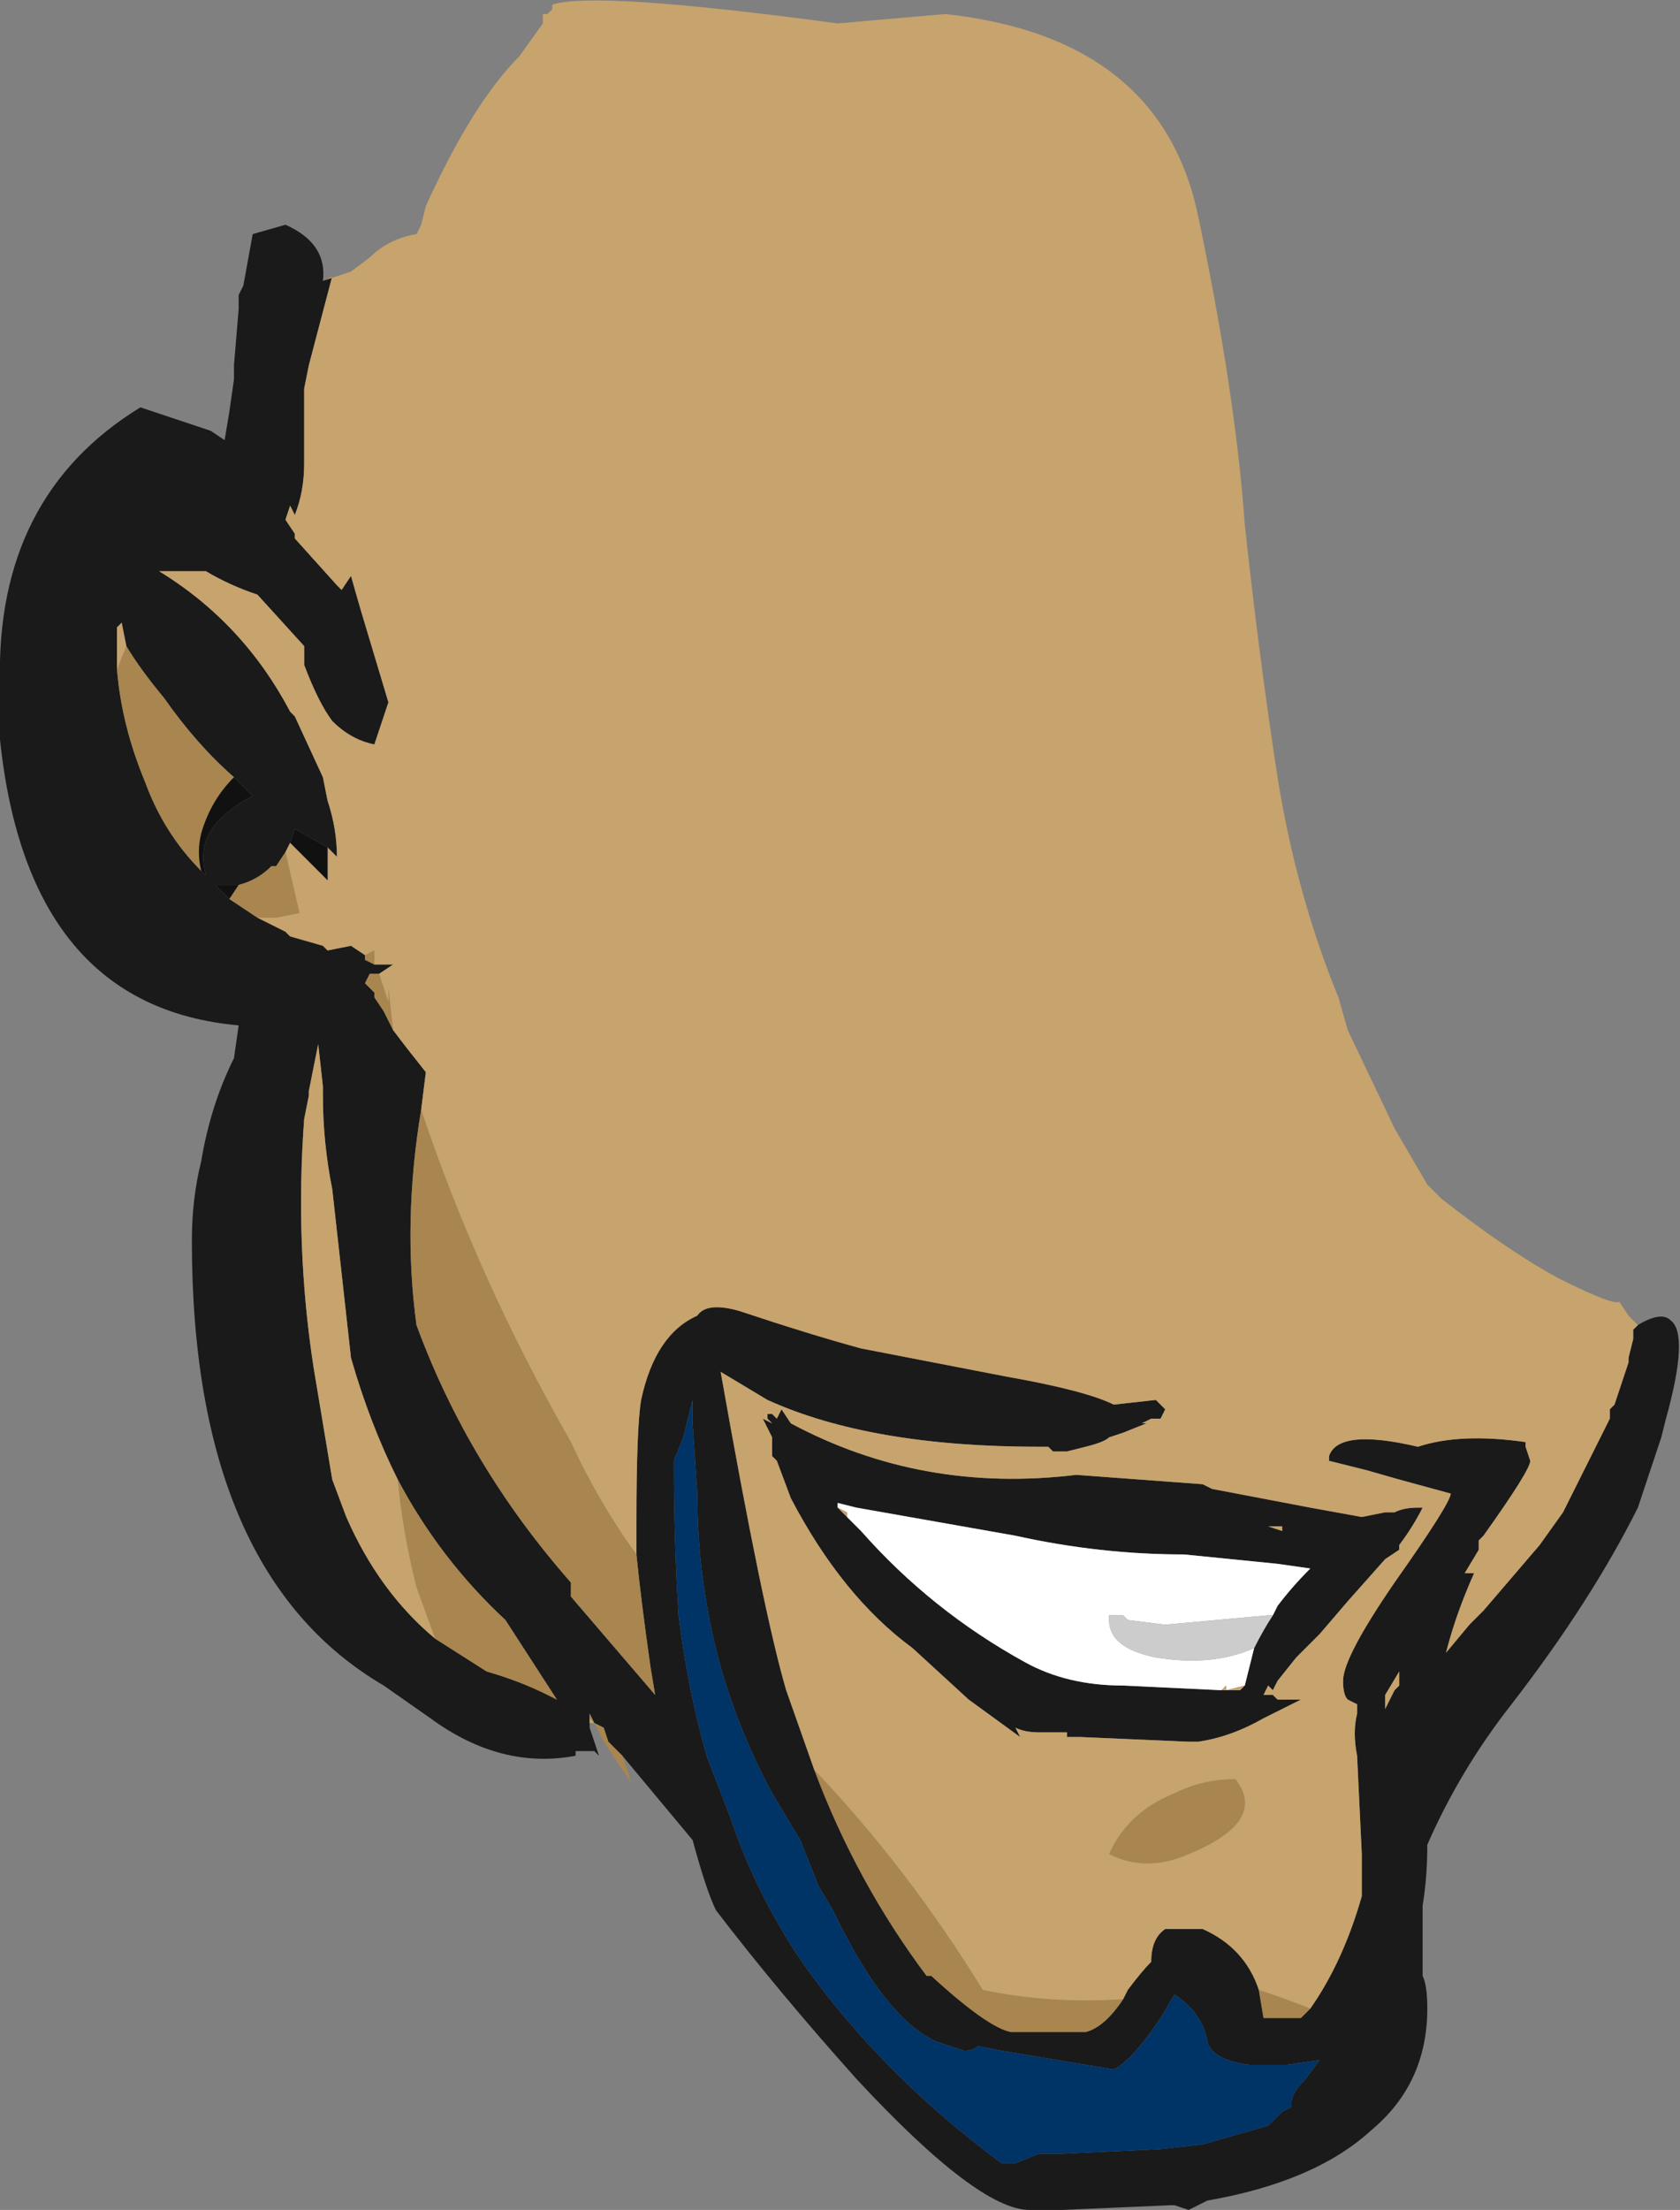 <?xml version="1.0" encoding="UTF-8" standalone="no"?>
<svg xmlns:ffdec="https://www.free-decompiler.com/flash" xmlns:xlink="http://www.w3.org/1999/xlink" ffdec:objectType="shape" height="23.6px" width="17.95px" xmlns="http://www.w3.org/2000/svg">
  <rect width="100%" height="100%" fill="#808080" stroke="none"/>
  <g transform="matrix(1.0, 0.0, 0.0, 1.0, 10.05, 8.85)">
    <path d="M-4.15 -8.8 L-4.15 -8.75 -4.15 -8.8 M-6.6 -5.85 L-6.5 -5.9 -6.75 -4.95 -6.8 -4.7 -6.8 -3.9 Q-6.8 -3.6 -6.9 -3.35 L-6.95 -3.45 -7.0 -3.3 -6.9 -3.15 -6.9 -3.1 -6.45 -2.6 -6.4 -2.55 -6.3 -2.7 -6.2 -2.35 -5.9 -1.35 -6.05 -0.9 Q-6.3 -0.95 -6.5 -1.15 -6.65 -1.35 -6.8 -1.75 L-6.8 -1.95 -7.3 -2.5 Q-7.6 -2.6 -7.85 -2.75 L-8.35 -2.75 Q-7.45 -2.2 -6.95 -1.25 L-6.9 -1.2 -6.6 -0.55 -6.55 -0.3 Q-6.45 0.0 -6.45 0.3 -6.5 0.25 -6.55 0.2 L-6.9 0.0 -6.95 0.15 -7.0 0.25 -7.1 0.4 -7.15 0.4 Q-7.3 0.55 -7.5 0.6 L-7.75 0.6 -7.6 0.75 -7.3 0.95 -7.0 1.1 -6.95 1.15 -6.6 1.25 -6.55 1.3 -6.3 1.25 -6.15 1.35 -6.15 1.4 -6.05 1.45 -5.85 1.45 -6.0 1.55 -6.1 1.55 -6.15 1.65 -6.05 1.75 -6.05 1.8 -5.95 1.95 -5.85 2.15 Q-5.7 2.35 -5.5 2.6 L-5.55 3.0 Q-5.75 4.2 -5.6 5.3 -5.05 6.8 -3.95 8.05 L-3.95 8.2 -3.05 9.25 -3.1 8.95 Q-3.2 8.25 -3.25 7.75 L-3.25 7.4 Q-3.25 6.4 -3.2 6.1 -3.05 5.4 -2.6 5.2 -2.5 5.05 -2.15 5.15 -1.4 5.4 -0.85 5.55 L0.7 5.85 Q1.55 6.0 1.85 6.15 L2.3 6.1 2.4 6.2 2.35 6.3 2.25 6.3 2.15 6.35 2.2 6.35 1.95 6.45 1.8 6.5 Q1.75 6.55 1.55 6.6 L1.35 6.65 1.2 6.65 1.15 6.6 1.05 6.6 Q-0.75 6.6 -1.85 6.1 L-2.35 5.8 Q-1.9 8.35 -1.65 9.2 L-1.35 10.05 Q-0.9 11.25 -0.15 12.25 L-0.1 12.25 Q0.5 12.8 0.75 12.85 L1.55 12.85 Q1.75 12.8 1.95 12.5 L2.0 12.4 Q2.15 12.2 2.25 12.1 2.25 11.85 2.4 11.75 L2.8 11.75 Q3.25 11.95 3.4 12.4 L3.45 12.7 3.85 12.7 3.95 12.6 Q4.3 12.1 4.5 11.4 L4.5 10.95 4.45 9.9 Q4.4 9.65 4.45 9.45 L4.45 9.35 4.35 9.3 Q4.3 9.25 4.3 9.1 4.3 8.85 4.85 8.05 5.45 7.2 5.45 7.1 L4.9 6.95 4.55 6.85 4.15 6.75 4.15 6.7 Q4.25 6.4 5.1 6.6 5.55 6.45 6.25 6.55 L6.25 6.6 6.3 6.75 Q6.3 6.85 5.8 7.55 L5.75 7.6 5.75 7.7 5.6 7.95 5.7 7.95 Q5.5 8.4 5.4 8.8 L5.65 8.5 5.8 8.35 6.4 7.65 6.65 7.3 7.15 6.3 7.15 6.2 7.2 6.15 7.35 5.7 7.35 5.65 7.4 5.45 7.4 5.35 7.45 5.3 Q7.7 5.15 7.8 5.25 8.0 5.4 7.75 6.3 L7.7 6.5 7.45 7.25 Q6.95 8.25 6.1 9.35 5.55 10.05 5.2 10.85 5.2 11.2 5.15 11.5 L5.15 12.25 Q5.2 12.35 5.2 12.6 5.2 13.4 4.6 13.9 4.0 14.45 2.85 14.65 L2.65 14.75 2.5 14.7 2.45 14.7 1.3 14.75 0.95 14.75 Q0.4 14.75 -0.9 13.35 -1.75 12.4 -2.4 11.55 -2.5 11.35 -2.65 10.8 L-3.4 9.9 -3.55 9.75 -3.6 9.6 -3.7 9.55 -3.75 9.45 -3.75 9.5 -3.75 9.55 -3.75 9.6 -3.65 9.9 -3.7 9.85 -3.9 9.85 -3.9 9.9 Q-4.7 10.05 -5.45 9.5 L-5.95 9.15 Q-8.0 7.95 -8.0 4.4 -8.0 3.95 -7.9 3.55 -7.8 2.95 -7.55 2.45 L-7.5 2.1 Q-9.75 1.9 -10.05 -0.95 L-10.05 -1.55 Q-10.1 -3.55 -8.55 -4.5 L-7.8 -4.25 -7.65 -4.15 -7.6 -4.45 -7.55 -4.8 -7.55 -4.95 -7.5 -5.55 -7.5 -5.7 -7.45 -5.8 -7.35 -6.35 -7.0 -6.45 Q-6.55 -6.25 -6.6 -5.85 M2.9 7.05 L3.95 7.25 4.5 7.35 4.75 7.3 4.85 7.3 Q4.95 7.25 5.1 7.25 L5.15 7.25 Q5.05 7.45 4.9 7.65 L4.9 7.7 4.75 7.8 4.35 8.25 4.05 8.6 3.8 8.85 3.6 9.1 3.55 9.2 3.5 9.15 3.45 9.25 3.55 9.25 3.6 9.3 3.85 9.3 3.45 9.5 Q3.1 9.7 2.75 9.75 L2.65 9.75 1.5 9.7 1.35 9.7 1.35 9.65 1.05 9.65 Q0.9 9.65 0.8 9.6 L0.85 9.7 0.3 9.3 -0.3 8.75 Q-1.05 8.2 -1.6 7.15 L-1.75 6.75 -1.8 6.7 -1.8 6.5 -1.9 6.3 -1.8 6.35 -1.85 6.3 -1.85 6.25 -1.8 6.25 -1.75 6.3 -1.7 6.2 -1.6 6.35 Q-0.2 7.1 1.45 6.9 L2.8 7.0 2.9 7.05 M3.65 7.45 L3.5 7.45 3.65 7.5 3.65 7.45 M3.55 8.4 L3.6 8.3 Q3.75 8.1 3.95 7.9 L3.6 7.85 2.6 7.75 Q1.7 7.75 0.8 7.55 L-0.9 7.25 -1.1 7.2 -1.1 7.25 -1.0 7.35 -0.85 7.5 Q-0.1 8.35 0.9 8.9 1.35 9.15 1.95 9.15 L3.0 9.2 3.2 9.2 3.25 9.15 Q3.3 8.95 3.35 8.75 3.45 8.55 3.55 8.4 M3.25 9.2 L3.25 9.2 M4.9 9.15 L4.9 9.0 4.75 9.25 4.75 9.4 4.85 9.2 4.9 9.15 M1.6 7.25 L1.6 7.25 M0.25 13.05 L-0.05 12.95 Q-0.6 12.7 -1.15 11.55 L-1.3 11.3 -1.5 10.8 -1.8 10.3 Q-2.15 9.65 -2.35 8.95 -2.6 8.05 -2.6 7.1 L-2.65 6.35 -2.65 6.1 -2.75 6.5 -2.85 6.75 Q-2.85 7.6 -2.8 8.4 -2.7 9.2 -2.5 9.9 L-2.25 10.55 Q-2.0 11.3 -1.55 12.0 -0.7 13.25 0.65 14.25 L0.8 14.25 1.05 14.15 1.3 14.15 2.35 14.1 2.8 14.05 3.5 13.85 3.65 13.7 3.75 13.65 3.75 13.6 Q3.75 13.5 3.9 13.35 L4.05 13.15 3.7 13.2 3.3 13.2 Q2.9 13.15 2.85 12.95 2.8 12.65 2.5 12.45 L2.35 12.7 Q2.05 13.15 1.85 13.25 L0.65 13.05 0.4 13.0 Q0.35 13.05 0.25 13.05 M-8.7 -1.95 L-8.75 -2.2 -8.8 -2.15 -8.8 -1.7 Q-8.75 -1.1 -8.5 -0.5 -8.3 0.05 -7.9 0.45 L-7.85 0.5 Q-7.95 0.15 -7.7 -0.1 -7.55 -0.25 -7.35 -0.35 L-7.55 -0.55 Q-7.95 -0.9 -8.3 -1.4 -8.55 -1.7 -8.7 -1.95 M-5.8 6.95 Q-6.1 6.35 -6.3 5.65 L-6.5 3.85 Q-6.6 3.35 -6.6 2.85 L-6.6 2.75 -6.65 2.3 -6.75 2.8 -6.75 2.85 -6.8 3.1 Q-6.9 4.45 -6.7 5.75 L-6.5 6.95 -6.35 7.35 Q-6.0 8.15 -5.4 8.65 L-4.85 9.0 Q-4.5 9.1 -4.2 9.25 L-4.1 9.3 -4.65 8.45 Q-5.35 7.8 -5.8 6.95 M-7.1 3.05 L-7.1 3.05" fill="#1a1a1a" fill-rule="evenodd" stroke="none"/>
    <path d="M-1.1 7.25 L-1.1 7.2 -0.9 7.25 0.8 7.55 Q1.7 7.75 2.6 7.75 L3.6 7.85 3.95 7.9 Q3.75 8.1 3.6 8.3 L3.55 8.4 3.5 8.4 2.4 8.5 2.0 8.45 1.95 8.4 1.8 8.4 1.8 8.45 Q1.8 8.75 2.3 8.85 2.9 8.95 3.35 8.75 3.3 8.95 3.25 9.15 L3.05 9.2 3.05 9.15 3.0 9.2 1.95 9.15 Q1.35 9.15 0.9 8.9 -0.1 8.35 -0.85 7.5 L-1.0 7.35 -1.0 7.3 -1.1 7.25" fill="#ffffff" fill-rule="evenodd" stroke="none"/>
    <path d="M3.35 8.75 Q2.9 8.95 2.3 8.85 1.8 8.75 1.8 8.45 L1.8 8.4 1.95 8.4 2.0 8.45 2.4 8.5 3.5 8.4 3.55 8.4 Q3.45 8.55 3.35 8.75" fill="#cccccc" fill-rule="evenodd" stroke="none"/>
    <path d="M-7.0 0.25 L-6.85 0.9 -7.1 0.95 -7.3 0.95 -7.6 0.75 -7.5 0.6 Q-7.3 0.55 -7.15 0.4 L-7.1 0.4 -7.0 0.25 M-6.15 1.35 L-6.05 1.3 -6.05 1.45 -6.15 1.4 -6.15 1.35 M-6.0 1.55 L-5.9 1.85 -5.9 1.7 -5.85 2.15 -5.95 1.95 -6.05 1.8 -6.05 1.75 -6.15 1.65 -6.1 1.55 -6.0 1.55 M-5.55 3.0 Q-4.95 4.8 -3.95 6.55 -3.65 7.2 -3.25 7.75 -3.2 8.25 -3.1 8.95 L-3.05 9.25 -3.95 8.2 -3.95 8.05 Q-5.05 6.8 -5.6 5.3 -5.75 4.2 -5.55 3.0 M-1.35 10.05 Q-0.35 11.1 0.45 12.4 1.15 12.55 1.95 12.5 1.75 12.8 1.55 12.85 L0.75 12.85 Q0.5 12.8 -0.1 12.25 L-0.15 12.25 Q-0.9 11.25 -1.35 10.05 M3.4 12.4 Q3.7 12.5 3.95 12.6 L3.85 12.7 3.45 12.7 3.4 12.4 M-3.4 9.9 L-3.3 10.2 -3.6 9.75 -3.7 9.55 -3.6 9.6 -3.55 9.75 -3.4 9.9 M1.8 10.95 Q2.0 10.5 2.5 10.3 2.8 10.15 3.15 10.15 3.5 10.6 2.65 10.95 2.2 11.15 1.8 10.95 M-8.8 -1.7 L-8.7 -1.95 Q-8.55 -1.7 -8.3 -1.4 -7.95 -0.9 -7.55 -0.55 -7.8 -0.3 -7.9 0.05 -7.95 0.25 -7.9 0.45 -8.3 0.05 -8.5 -0.5 -8.75 -1.1 -8.8 -1.7 M-5.4 8.65 L-5.6 8.1 Q-5.75 7.5 -5.8 6.95 -5.35 7.8 -4.65 8.45 L-4.1 9.3 -4.2 9.25 Q-4.5 9.1 -4.85 9.0 L-5.4 8.65 M-3.75 9.5 L-3.75 9.45 -3.7 9.55 -3.75 9.5" fill="#a9854f" fill-rule="evenodd" stroke="none"/>
    <path d="M-4.15 -8.8 Q-3.7 -8.95 -1.1 -8.6 L0.05 -8.7 Q2.35 -8.45 2.75 -6.55 3.15 -4.65 3.25 -3.25 3.4 -1.85 3.6 -0.55 3.8 0.7 4.25 1.8 L4.35 2.15 4.85 3.2 5.2 3.8 5.35 3.95 Q6.05 4.5 6.6 4.8 7.2 5.1 7.25 5.05 L7.35 5.2 7.45 5.3 7.4 5.35 7.4 5.45 7.35 5.65 7.35 5.7 7.2 6.15 7.15 6.2 7.15 6.3 6.65 7.3 6.4 7.65 5.8 8.35 5.65 8.5 5.4 8.8 Q5.5 8.4 5.7 7.95 L5.6 7.95 5.75 7.7 5.75 7.6 5.8 7.55 Q6.3 6.85 6.3 6.75 L6.25 6.6 6.25 6.55 Q5.55 6.45 5.1 6.6 4.25 6.4 4.15 6.7 L4.15 6.75 4.55 6.85 4.9 6.95 5.45 7.1 Q5.45 7.2 4.85 8.05 4.3 8.85 4.3 9.1 4.3 9.25 4.35 9.3 L4.45 9.35 4.45 9.45 Q4.4 9.65 4.45 9.9 L4.5 10.95 4.5 11.4 Q4.3 12.1 3.95 12.6 3.7 12.5 3.4 12.4 3.25 11.95 2.8 11.75 L2.4 11.75 Q2.25 11.85 2.25 12.1 2.15 12.2 2.0 12.4 L1.95 12.5 Q1.15 12.55 0.45 12.4 -0.35 11.1 -1.35 10.05 L-1.65 9.2 Q-1.9 8.35 -2.35 5.8 L-1.85 6.1 Q-0.75 6.6 1.05 6.6 L1.15 6.6 1.2 6.65 1.35 6.65 1.55 6.6 Q1.75 6.55 1.8 6.5 L1.95 6.45 2.2 6.35 2.15 6.35 2.25 6.3 2.35 6.3 2.4 6.2 2.3 6.1 1.85 6.15 Q1.55 6.0 0.7 5.85 L-0.85 5.55 Q-1.4 5.4 -2.15 5.15 -2.5 5.05 -2.6 5.2 -3.05 5.4 -3.2 6.1 -3.25 6.4 -3.25 7.4 L-3.25 7.75 Q-3.65 7.2 -3.95 6.55 -4.95 4.8 -5.55 3.0 L-5.5 2.6 Q-5.7 2.35 -5.85 2.15 L-5.9 1.7 -5.9 1.85 -6.0 1.55 -5.85 1.45 -6.05 1.45 -6.05 1.3 -6.15 1.35 -6.3 1.25 -6.55 1.3 -6.6 1.25 -6.95 1.15 -7.0 1.1 -7.3 0.95 -7.1 0.95 -6.85 0.9 -7.0 0.25 -6.95 0.15 -6.55 0.55 -6.55 0.2 Q-6.5 0.25 -6.45 0.3 -6.45 0.0 -6.55 -0.3 L-6.6 -0.55 -6.9 -1.2 -6.95 -1.25 Q-7.45 -2.2 -8.35 -2.75 L-7.85 -2.75 Q-7.6 -2.6 -7.3 -2.5 L-6.8 -1.95 -6.8 -1.75 Q-6.65 -1.35 -6.5 -1.15 -6.3 -0.95 -6.05 -0.9 L-5.9 -1.35 -6.2 -2.35 -6.3 -2.7 -6.4 -2.55 -6.45 -2.6 -6.9 -3.1 -6.9 -3.15 -7.0 -3.3 -6.95 -3.45 -6.9 -3.35 Q-6.8 -3.6 -6.8 -3.9 L-6.8 -4.7 -6.75 -4.95 -6.5 -5.9 -6.6 -5.85 -6.3 -5.95 -6.1 -6.1 Q-5.9 -6.3 -5.6 -6.35 L-5.55 -6.45 -5.5 -6.65 Q-5.0 -7.75 -4.5 -8.25 L-4.25 -8.6 -4.25 -8.7 -4.2 -8.7 -4.15 -8.75 -4.15 -8.8 M-3.7 9.55 L-3.75 9.55 -3.75 9.5 -3.7 9.55 M2.9 7.05 L2.8 7.0 1.45 6.9 Q-0.2 7.1 -1.6 6.35 L-1.7 6.2 -1.75 6.3 -1.8 6.25 -1.85 6.25 -1.85 6.3 -1.8 6.35 -1.9 6.3 -1.8 6.5 -1.8 6.7 -1.75 6.75 -1.6 7.15 Q-1.05 8.2 -0.3 8.75 L0.3 9.3 0.85 9.7 0.8 9.6 Q0.9 9.65 1.05 9.65 L1.35 9.65 1.35 9.7 1.5 9.7 2.65 9.75 2.75 9.75 Q3.1 9.7 3.45 9.5 L3.85 9.3 3.6 9.3 3.55 9.25 3.45 9.25 3.5 9.15 3.55 9.2 3.6 9.1 3.8 8.85 4.05 8.6 4.35 8.25 4.75 7.8 4.9 7.7 4.9 7.65 Q5.05 7.45 5.15 7.25 L5.1 7.25 Q4.95 7.25 4.85 7.3 L4.75 7.3 4.5 7.35 3.95 7.25 2.9 7.05 M3.65 7.45 L3.65 7.5 3.5 7.45 3.65 7.45 M-1.1 7.25 L-1.0 7.3 -1.0 7.35 -1.1 7.25 M3.0 9.2 L3.05 9.15 3.05 9.2 3.25 9.15 3.2 9.2 3.0 9.2 M1.6 7.25 L1.6 7.25 M4.9 9.15 L4.85 9.2 4.75 9.4 4.75 9.25 4.9 9.0 4.9 9.15 M3.25 9.2 L3.25 9.2 M1.8 10.95 Q2.2 11.15 2.65 10.95 3.5 10.6 3.15 10.15 2.8 10.15 2.5 10.3 2.0 10.5 1.8 10.95 M-8.8 -1.7 L-8.8 -2.15 -8.75 -2.2 -8.7 -1.95 -8.8 -1.7 M-5.4 8.65 Q-6.0 8.15 -6.35 7.35 L-6.5 6.95 -6.7 5.75 Q-6.9 4.45 -6.8 3.1 L-6.75 2.85 -6.75 2.8 -6.65 2.3 -6.6 2.75 -6.6 2.85 Q-6.6 3.35 -6.5 3.85 L-6.3 5.65 Q-6.1 6.35 -5.8 6.95 -5.75 7.5 -5.6 8.1 L-5.4 8.65 M-7.1 3.05 L-7.1 3.05" fill="#c7a36d" fill-rule="evenodd" stroke="none"/>
    <path d="M0.25 13.05 Q0.35 13.05 0.4 13.0 L0.65 13.05 1.85 13.25 Q2.05 13.15 2.35 12.7 L2.5 12.45 Q2.8 12.65 2.85 12.95 2.9 13.15 3.3 13.2 L3.7 13.2 4.05 13.15 3.9 13.35 Q3.75 13.5 3.75 13.6 L3.75 13.65 3.65 13.7 3.5 13.85 2.8 14.05 2.35 14.1 1.3 14.15 1.05 14.15 0.8 14.25 0.65 14.25 Q-0.7 13.25 -1.55 12.0 -2.0 11.3 -2.25 10.55 L-2.5 9.9 Q-2.7 9.2 -2.8 8.4 -2.85 7.6 -2.85 6.75 L-2.75 6.5 -2.65 6.1 -2.65 6.35 -2.6 7.1 Q-2.6 8.05 -2.35 8.95 -2.15 9.65 -1.8 10.3 L-1.5 10.8 -1.3 11.3 -1.15 11.55 Q-0.6 12.7 -0.05 12.95 L0.25 13.05" fill="#003366" fill-rule="evenodd" stroke="none"/>
    <path d="M-6.55 0.2 L-6.55 0.55 -6.95 0.15 -6.9 0.0 -6.55 0.2 M-7.55 -0.55 L-7.35 -0.35 Q-7.55 -0.25 -7.7 -0.1 -7.95 0.15 -7.85 0.5 L-7.9 0.45 Q-7.95 0.25 -7.9 0.05 -7.8 -0.3 -7.55 -0.55 M-7.6 0.75 L-7.75 0.6 -7.5 0.6 -7.6 0.75" fill="#111111" fill-rule="evenodd" stroke="none"/>
    <path d="M2.8 7.0 L2.9 7.05 2.8 7.0" fill="#8c7c63" fill-rule="evenodd" stroke="none"/>
  </g>
</svg>
